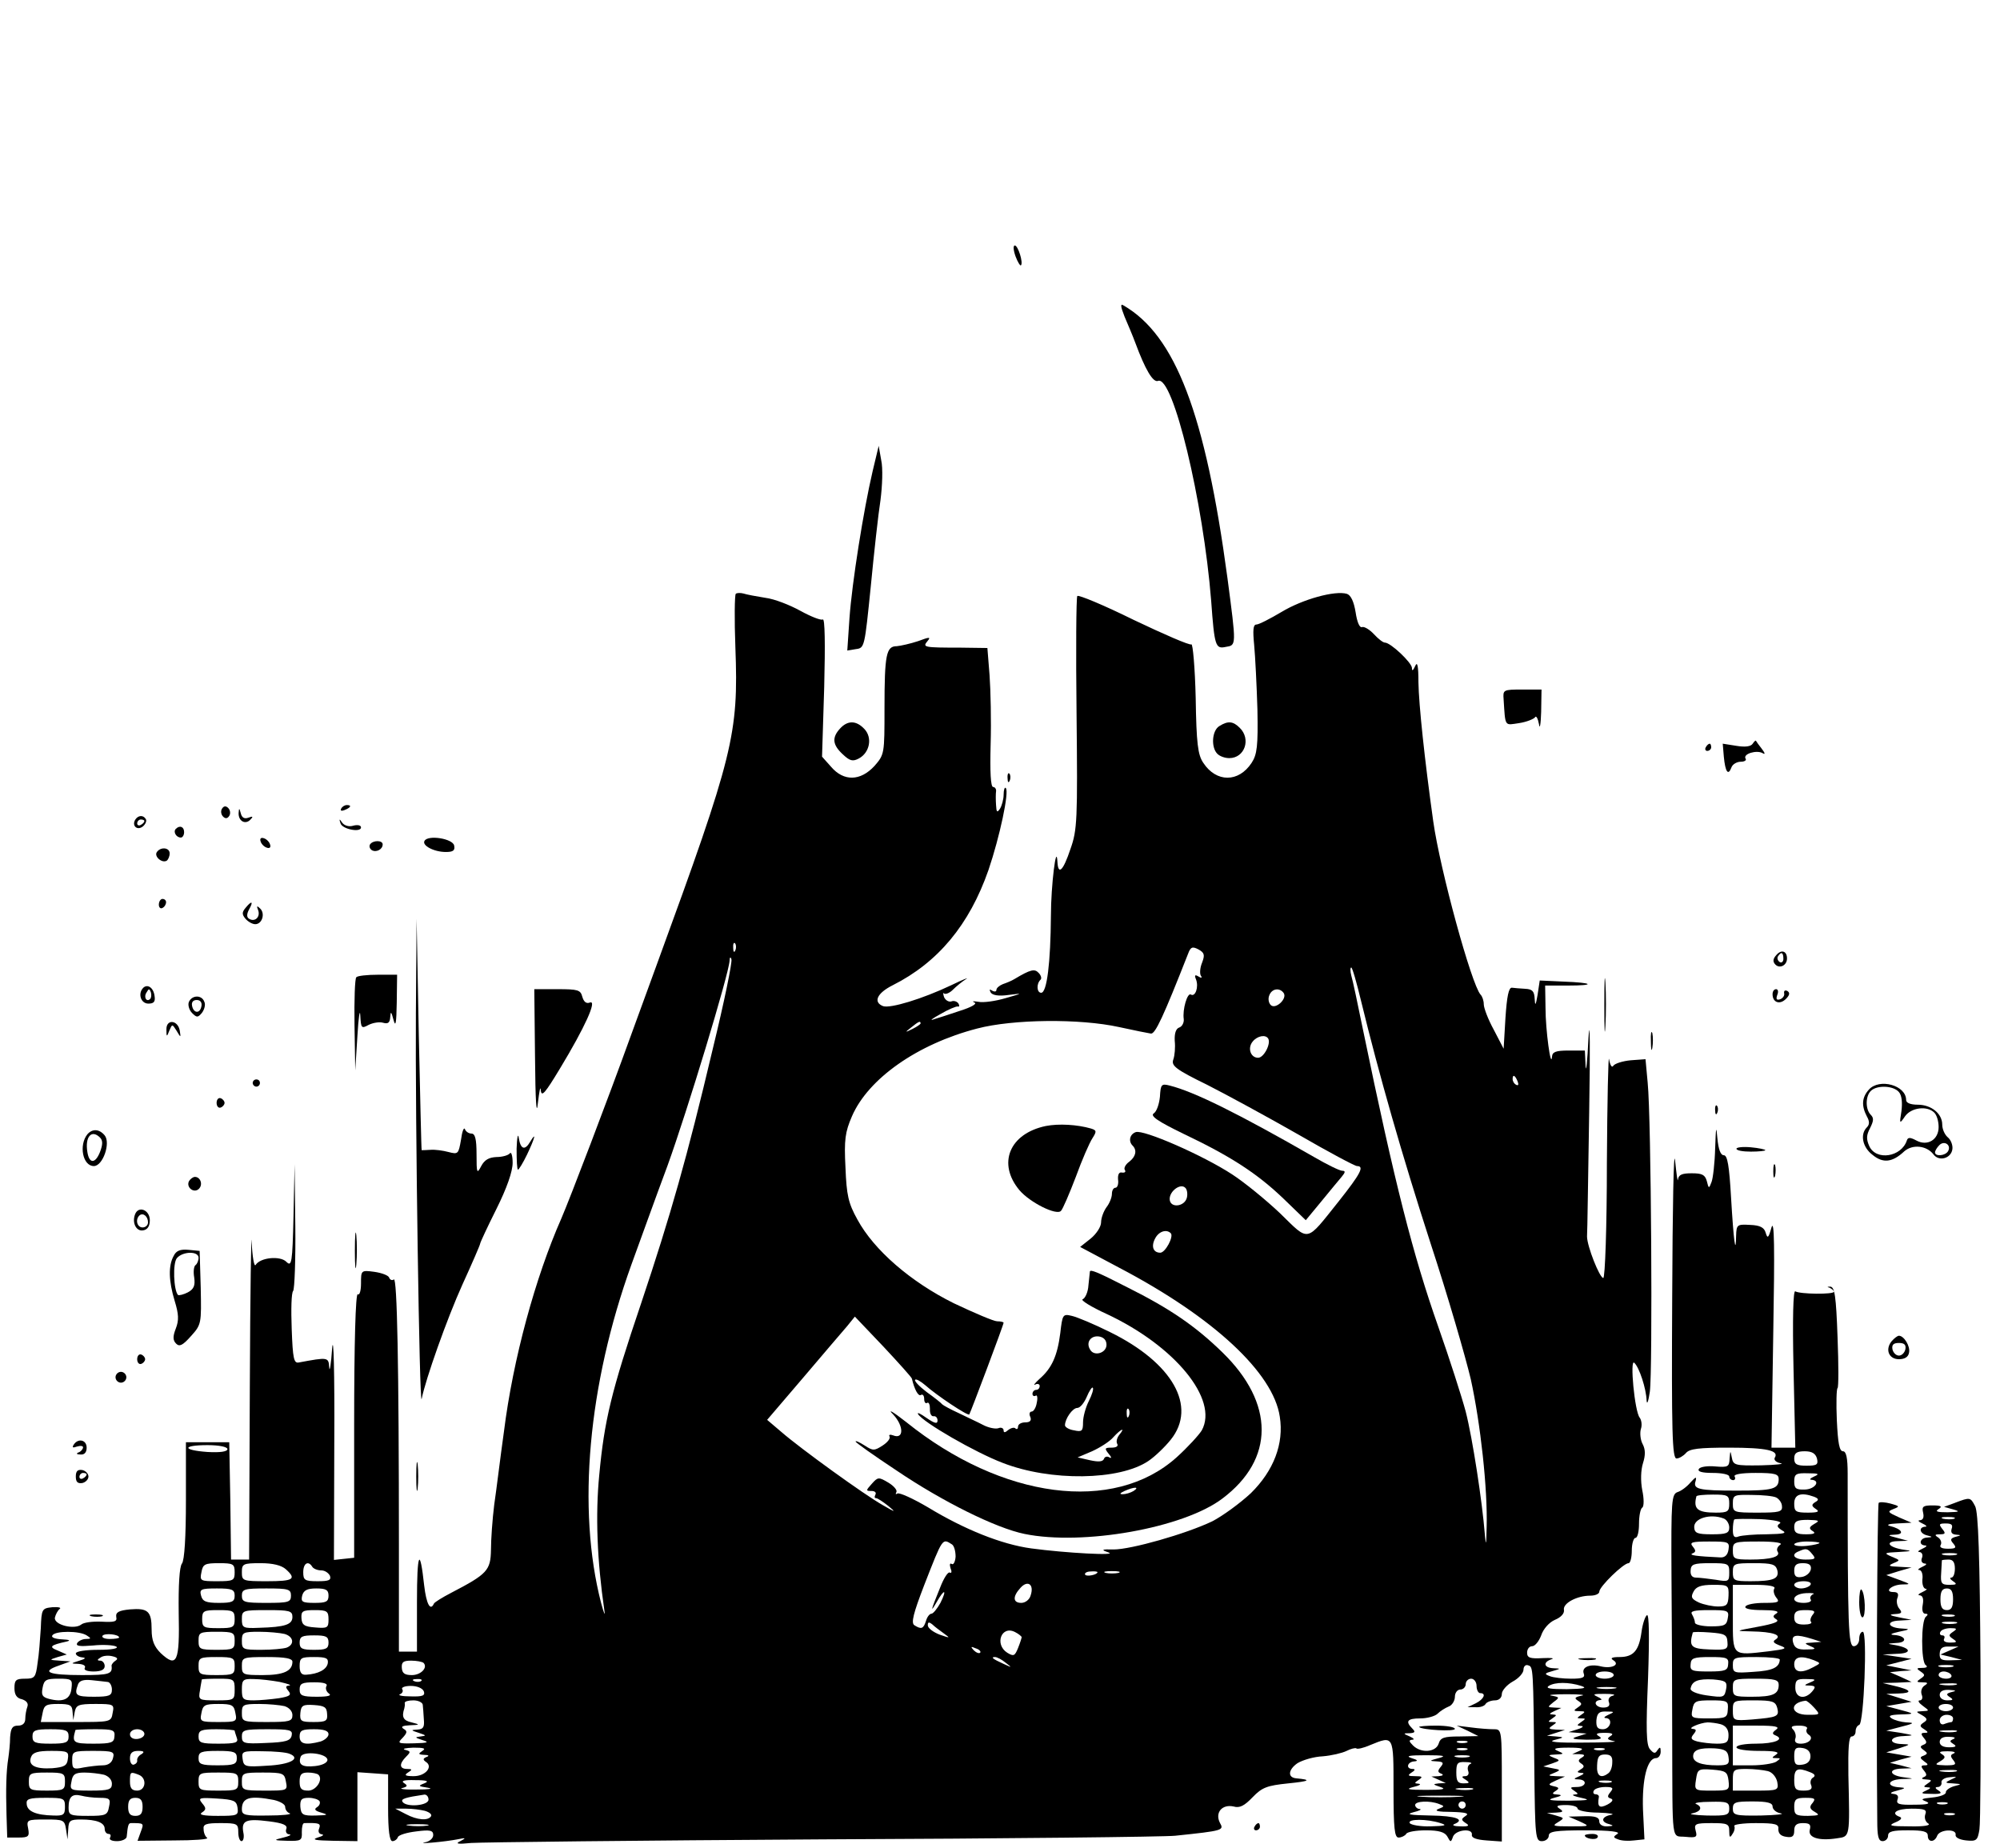 <?xml version="1.0" standalone="no"?>
<!DOCTYPE svg PUBLIC "-//W3C//DTD SVG 20010904//EN"
 "http://www.w3.org/TR/2001/REC-SVG-20010904/DTD/svg10.dtd">
<svg version="1.0" xmlns="http://www.w3.org/2000/svg"
 width="554pt" height="512pt" viewBox="0 0 554 512"
 preserveAspectRatio="xMidYMid meet">

<g transform="translate(0,512) scale(0.1,-0.1)"
fill="#000000" stroke="none">
<path d="M2813 4410 c6 -16 13 -27 15 -25 7 7 -8 55 -17 55 -5 0 -4 -13 2 -30z"/>
<path d="M3115 4243 c9 -21 23 -54 30 -73 27 -73 49 -111 63 -105 41 15 125
-332 147 -610 9 -125 12 -133 40 -127 30 5 30 1 5 191 -61 454 -144 672 -288
755 -9 6 -8 -3 3 -31z"/>
<path d="M2417 3814 c-25 -107 -57 -308 -64 -407 l-6 -89 24 4 c24 3 24 6 41
173 9 94 21 202 27 240 5 39 7 88 2 110 l-7 40 -17 -71z"/>
<path d="M2038 3475 c-3 -4 -4 -70 -1 -148 9 -242 -5 -297 -217 -877 -15 -41
-48 -131 -73 -200 -62 -172 -169 -452 -192 -505 -72 -163 -134 -390 -159 -590
-10 -71 -21 -163 -27 -203 -5 -40 -9 -96 -9 -125 -1 -57 -10 -67 -110 -119
-25 -13 -46 -26 -48 -30 -10 -22 -21 -1 -27 50 -12 110 -20 92 -20 -45 l0
-138 -25 0 -25 0 0 290 c0 508 -5 746 -14 741 -5 -4 -11 -1 -13 5 -2 6 -20 13
-41 16 -37 5 -37 4 -37 -32 0 -20 -4 -34 -9 -30 -6 3 -10 -134 -10 -362 l0
-368 -28 -3 -28 -3 1 333 c1 183 -2 297 -6 253 -3 -44 -7 -68 -8 -53 -2 29 -3
29 -84 14 -14 -3 -17 10 -20 93 -2 53 -1 100 4 105 4 6 7 87 6 180 l-2 171 -3
-143 c-3 -131 -5 -142 -20 -127 -17 17 -72 12 -85 -9 -4 -6 -9 23 -11 64 -1
41 -4 -140 -5 -402 l-2 -478 -25 0 -25 0 -2 162 -3 163 -60 0 -60 0 0 -161 c0
-101 -4 -166 -11 -175 -7 -9 -10 -60 -9 -137 3 -137 -5 -153 -50 -111 -18 18
-25 35 -25 65 0 51 -10 60 -60 56 -31 -3 -40 -8 -38 -21 3 -13 -5 -15 -41 -13
-24 1 -49 -2 -56 -8 -19 -15 -76 -1 -73 19 2 9 8 20 13 24 6 4 -3 6 -20 5 -29
-3 -30 -5 -32 -58 -2 -30 -5 -74 -9 -97 -5 -40 -8 -43 -35 -43 -25 0 -29 -4
-29 -26 0 -18 6 -28 21 -31 12 -4 18 -11 15 -20 -3 -8 -6 -23 -6 -34 0 -12 -7
-19 -20 -19 -16 0 -20 -7 -22 -32 0 -18 -3 -44 -5 -58 -6 -37 -7 -87 -5 -157
l2 -63 31 0 c28 0 31 3 27 25 -5 24 -3 25 48 25 50 0 53 -1 57 -28 l4 -27 2
28 c1 24 5 27 35 27 44 0 66 -9 66 -26 0 -8 5 -14 11 -14 5 0 7 -4 4 -10 -4
-6 5 -10 19 -10 14 0 27 6 27 13 3 32 5 37 12 37 36 0 36 0 27 -24 l-9 -25
101 1 c55 0 96 3 92 7 -5 3 -10 14 -10 24 -2 14 7 17 47 17 46 0 49 -2 49 -25
0 -14 4 -25 9 -25 5 0 8 11 5 24 -6 33 7 39 70 31 41 -5 53 -11 49 -21 -3 -8
1 -15 8 -15 8 -1 1 -5 -16 -9 -29 -7 -28 -8 11 -9 38 -1 41 1 40 24 0 14 2 25
7 25 42 1 46 -1 41 -15 -4 -9 0 -15 7 -16 8 -1 3 -5 -11 -9 -18 -6 -7 -8 43
-9 l67 -1 0 96 0 95 43 -3 42 -3 0 -93 c0 -63 4 -92 12 -92 6 0 13 5 15 11 2
6 25 13 51 16 38 5 47 3 47 -10 0 -9 -10 -18 -22 -20 -13 -3 -4 -3 19 -1 24 2
55 6 70 9 24 5 25 4 8 -5 -15 -7 -8 -9 30 -5 28 2 466 7 975 10 509 2 948 7
975 10 134 14 136 15 124 36 -14 28 6 52 38 45 17 -5 30 2 53 26 26 27 40 32
98 38 60 6 66 10 23 14 -25 2 -23 24 3 42 15 9 46 18 70 19 24 2 54 9 66 15
12 6 24 9 27 7 2 -3 20 1 38 9 66 27 65 28 65 -121 0 -111 3 -135 14 -135 8 0
18 5 21 10 3 6 28 10 55 10 36 0 52 -5 59 -17 9 -17 10 -17 16 0 8 19 56 24
52 4 -1 -8 13 -13 41 -15 l42 -3 0 155 c0 155 0 156 -22 156 -13 0 -41 2 -63
5 l-40 5 30 -14 30 -15 -52 -1 c-43 0 -53 -3 -58 -20 -8 -24 -49 -27 -71 -5
-12 12 -12 15 -2 16 7 0 4 4 -7 9 -19 8 -19 9 0 9 15 1 16 4 7 13 -20 20 -14
28 22 28 19 0 41 6 48 13 7 7 21 16 31 20 9 3 17 16 17 27 0 11 7 20 15 20 8
0 15 7 15 15 0 8 7 15 15 15 8 0 15 -9 15 -20 0 -11 5 -20 10 -20 18 0 10 -17
-12 -28 l-23 -11 22 0 c12 -1 25 3 28 9 3 5 15 10 26 10 11 0 19 7 19 18 0 9
14 25 30 34 17 9 30 24 30 33 0 9 6 15 13 12 14 -4 14 -5 17 -284 2 -192 3
-203 21 -203 10 0 19 7 19 15 0 12 18 15 103 15 67 0 97 -4 87 -10 -12 -8 -12
-10 2 -15 9 -4 29 -5 44 -3 l29 3 -4 82 c-3 85 12 143 36 143 7 0 13 8 13 18
0 13 -2 14 -9 4 -6 -10 -10 -10 -21 3 -10 12 -11 54 -5 196 4 114 3 179 -3
175 -5 -3 -12 -24 -15 -46 -7 -52 -22 -70 -61 -70 -21 0 -27 -3 -17 -9 19 -12
-4 -24 -34 -17 -31 8 -55 -2 -48 -20 4 -11 -4 -14 -35 -14 -22 0 -49 3 -59 7
-16 6 -15 8 7 14 24 7 24 7 3 8 -27 1 -30 17 -5 25 9 3 -2 4 -25 3 -35 -2 -43
1 -43 15 0 10 6 18 14 18 8 0 19 14 25 30 6 18 22 36 38 43 17 7 27 18 25 28
-3 18 36 39 73 39 14 0 25 5 25 11 0 14 67 79 81 79 5 0 9 16 9 35 0 19 5 35
10 35 6 0 10 18 10 39 0 22 4 42 9 45 5 3 5 25 0 48 -5 26 -4 56 2 75 7 22 7
38 -1 53 -6 11 -8 30 -5 41 4 11 2 25 -3 32 -14 16 -28 165 -15 152 14 -13 33
-72 34 -104 1 -14 5 -3 9 24 8 58 4 757 -6 856 l-6 65 -41 -3 c-22 -2 -44 -9
-48 -15 -4 -7 -9 1 -12 18 -2 16 -5 -114 -6 -288 0 -175 -5 -318 -10 -318 -10
0 -45 88 -45 115 1 11 3 166 6 345 3 179 2 271 -2 205 -3 -66 -7 -101 -8 -77
l-2 42 -45 0 c-36 0 -45 -4 -46 -17 -3 -36 -18 74 -18 135 l-1 62 62 0 c80 0
72 8 -12 11 l-65 3 -6 -40 c-5 -29 -7 -32 -8 -11 -1 21 -6 27 -26 28 -14 1
-31 2 -37 3 -9 1 -14 -24 -18 -84 l-5 -85 -27 52 c-16 29 -28 61 -28 71 0 10
-4 22 -9 27 -25 28 -112 345 -131 480 -24 172 -40 323 -41 385 0 46 -3 59 -9
45 -6 -13 -9 -15 -9 -5 -1 15 -59 70 -75 70 -5 0 -18 10 -30 23 -12 13 -27 22
-33 20 -7 -3 -14 14 -18 41 -5 30 -13 47 -24 51 -33 10 -123 -15 -181 -50 -32
-19 -63 -35 -70 -35 -9 0 -10 -16 -6 -57 3 -32 7 -112 9 -178 2 -102 -1 -125
-16 -148 -36 -55 -98 -55 -134 0 -15 22 -19 53 -21 180 -2 84 -8 151 -12 148
-5 -3 -76 28 -160 68 -83 41 -153 70 -156 66 -3 -5 -4 -152 -2 -326 3 -294 2
-322 -17 -375 -20 -60 -34 -74 -36 -35 -3 55 -18 -67 -18 -149 -1 -131 -11
-214 -27 -214 -12 0 -14 24 -2 36 4 3 2 12 -5 19 -11 12 -22 10 -67 -17 -8 -5
-23 -11 -32 -14 -10 -4 -18 -11 -18 -16 0 -5 -5 -6 -12 -2 -7 5 -8 3 -4 -5 5
-8 22 -11 50 -7 40 5 40 5 -9 -9 -27 -8 -61 -13 -75 -10 -14 2 -19 2 -11 -2 9
-3 -8 -13 -40 -23 -30 -10 -63 -21 -74 -24 -11 -4 -2 3 20 15 22 13 44 22 48
21 5 -1 5 2 2 8 -4 6 -13 9 -20 6 -7 -2 -16 3 -20 12 -3 9 -3 14 0 10 4 -3 15
1 24 10 10 10 26 23 37 30 10 6 -8 -1 -41 -17 -80 -38 -169 -65 -189 -58 -28
11 -17 36 27 58 125 63 212 167 265 319 31 91 58 217 48 227 -3 4 -6 -5 -6
-18 0 -13 -5 -31 -10 -39 -8 -12 -10 -10 -11 10 -1 14 -1 31 0 38 1 6 -3 12
-8 12 -7 0 -9 42 -7 118 2 64 0 151 -3 192 l-6 75 -75 1 c-102 0 -105 1 -91
18 10 12 6 12 -26 0 -21 -7 -48 -13 -59 -14 -29 0 -34 -22 -34 -172 0 -126 0
-128 -28 -160 -39 -42 -85 -43 -120 -2 l-25 28 6 193 c3 120 2 191 -4 187 -5
-3 -33 8 -62 24 -29 16 -72 33 -97 36 -25 4 -52 9 -61 12 -8 2 -18 2 -21 -1z
m-1 -987 c-3 -8 -6 -5 -6 6 -1 11 2 17 5 13 3 -3 4 -12 1 -19z m1293 -34 c-6
-14 -7 -30 -4 -36 5 -7 2 -8 -6 -3 -10 6 -12 4 -7 -8 8 -21 -2 -49 -14 -42
-10 7 -24 -42 -20 -68 1 -9 -4 -20 -12 -23 -10 -3 -14 -17 -13 -37 2 -18 0
-41 -4 -52 -6 -17 6 -27 94 -70 55 -28 169 -90 253 -138 83 -48 156 -87 162
-87 21 0 10 -21 -51 -98 -92 -115 -80 -113 -162 -33 -39 37 -99 86 -133 108
-81 53 -246 125 -267 117 -17 -6 -21 -26 -8 -38 12 -13 8 -30 -10 -44 -10 -7
-16 -18 -12 -23 3 -5 0 -8 -8 -7 -8 2 -12 -5 -11 -19 2 -13 -2 -23 -7 -23 -6
0 -10 -8 -10 -17 0 -10 -7 -27 -15 -37 -8 -11 -15 -30 -15 -42 0 -12 -13 -32
-29 -45 l-29 -23 109 -58 c261 -137 426 -291 444 -412 12 -75 -17 -150 -80
-212 -30 -28 -78 -63 -107 -78 -73 -35 -225 -78 -273 -78 -34 1 -36 -1 -15 -8
31 -10 -118 -2 -214 11 -81 11 -184 52 -286 114 -41 24 -78 41 -84 38 -5 -3
-6 -2 -3 4 3 5 -7 17 -22 26 -27 16 -29 16 -46 -3 -17 -19 -17 -20 -1 -20 9 0
14 -4 11 -10 -3 -6 -3 -10 2 -10 4 0 19 -10 33 -21 23 -19 21 -19 -15 2 -50
28 -227 156 -280 202 l-40 34 100 117 c55 65 110 129 122 143 l21 26 79 -83
c43 -46 79 -86 79 -89 7 -30 18 -50 25 -45 5 3 9 -2 9 -11 0 -9 4 -14 8 -11 5
3 8 -5 8 -17 -1 -12 4 -21 10 -20 6 1 11 -4 11 -12 0 -10 -8 -8 -30 7 -17 12
-27 17 -24 11 14 -23 158 -106 234 -135 133 -52 324 -49 404 5 18 12 46 39 62
59 74 92 5 213 -168 298 -44 22 -92 42 -106 45 -25 6 -26 4 -32 -48 -8 -62
-23 -97 -58 -127 -13 -12 -18 -19 -11 -15 6 3 12 1 12 -4 0 -6 -4 -11 -10 -11
-5 0 -10 -5 -10 -11 0 -5 4 -8 9 -5 4 3 6 -6 3 -19 -2 -14 -9 -25 -14 -25 -6
0 -8 -7 -4 -15 4 -10 -1 -15 -14 -15 -11 0 -20 -5 -20 -12 0 -6 -3 -8 -7 -5
-3 4 -12 2 -20 -4 -9 -8 -13 -8 -13 -1 0 6 -7 9 -14 6 -8 -3 -28 1 -43 9 -15
8 -46 22 -68 33 -22 10 -42 21 -45 24 -3 4 -22 19 -43 34 -21 16 -35 31 -32
34 3 3 15 -4 28 -15 30 -27 118 -86 122 -81 3 4 95 248 95 254 0 2 -8 4 -18 4
-9 0 -63 23 -120 50 -119 59 -221 147 -267 232 -25 45 -30 67 -33 144 -4 77
-1 98 18 142 45 104 181 200 347 243 99 26 284 28 393 4 41 -9 81 -17 88 -18
12 -2 35 48 103 221 7 19 12 21 29 12 16 -9 18 -15 10 -36z m-1356 -241 c-71
-300 -116 -458 -198 -703 -83 -245 -102 -325 -116 -475 -11 -112 -6 -238 14
-375 3 -19 -1 -10 -9 20 -67 260 -36 604 84 937 22 60 66 183 100 274 55 152
170 531 172 568 0 10 3 11 5 4 3 -7 -20 -119 -52 -250z m1796 135 c50 -205
113 -426 193 -673 47 -143 96 -312 111 -375 27 -123 47 -304 44 -410 -1 -50
-2 -55 -5 -20 -7 89 -34 266 -53 340 -11 41 -45 147 -76 235 -70 199 -120 394
-209 825 -14 69 -28 135 -32 148 -3 12 -3 22 0 22 3 0 15 -42 27 -92z m-214
21 c10 -16 -23 -46 -36 -33 -6 6 -8 18 -4 27 7 19 29 22 40 6z m-1006 -84 c0
-2 -10 -9 -22 -15 -22 -11 -22 -10 -4 4 21 17 26 19 26 11z m963 -42 c8 -14
-12 -53 -28 -53 -21 0 -30 27 -15 45 13 16 36 20 43 8z m691 -119 c3 -8 2 -12
-4 -9 -6 3 -10 10 -10 16 0 14 7 11 14 -7z m-916 -320 c-5 -27 -48 -32 -48 -5
0 22 30 44 43 31 5 -4 7 -16 5 -26z m-45 -100 c9 -9 -15 -54 -29 -54 -20 0
-26 18 -14 40 10 19 31 26 43 14z m-178 -309 c0 -23 -34 -33 -45 -14 -13 20 1
40 24 37 13 -2 21 -10 21 -23z m-49 -156 c-9 -18 -16 -44 -16 -59 0 -24 -3
-27 -25 -22 -14 2 -25 9 -25 14 0 18 21 48 34 48 8 0 19 14 26 30 7 17 15 29
17 26 3 -3 -2 -19 -11 -37z m111 -41 c-3 -8 -6 -5 -6 6 -1 11 2 17 5 13 3 -3
4 -12 1 -19z m-27 -53 c-6 -8 -9 -19 -5 -25 3 -6 -3 -10 -16 -10 -19 0 -20 -2
-8 -17 8 -9 9 -14 2 -10 -6 4 -13 2 -15 -4 -3 -8 -15 -9 -38 -4 l-35 8 40 17
c22 10 49 27 59 39 21 23 35 29 16 6z m-2470 -39 c0 -7 -20 -10 -55 -8 -71 5
-71 19 0 19 33 0 55 -5 55 -11z m2007 -264 c6 -4 10 -19 10 -34 -1 -14 -6 -24
-11 -20 -5 3 -6 -2 -3 -12 4 -9 3 -15 -2 -12 -5 3 -17 -16 -27 -42 -26 -64
-28 -72 -9 -39 21 37 29 35 10 -3 -9 -16 -20 -30 -25 -30 -5 0 -12 -9 -15 -20
-7 -22 -13 -24 -32 -12 -10 6 -3 33 27 111 52 133 50 130 77 113z m-1987 -77
c0 -23 -3 -25 -49 -25 -46 0 -48 1 -43 25 4 22 9 25 48 25 40 0 44 -2 44 -25z
m142 8 c30 -27 21 -33 -52 -33 -68 0 -70 1 -70 25 0 23 3 25 52 25 34 0 58 -6
70 -17z m73 7 c3 -5 14 -10 25 -10 10 0 20 -7 24 -15 4 -12 -3 -15 -34 -15
-36 0 -40 3 -40 25 0 25 14 33 25 15z m2175 -15 c0 -7 -30 -13 -34 -7 -3 4 4
9 15 9 10 1 19 0 19 -2z m58 -2 c-10 -2 -26 -2 -35 0 -10 3 -2 5 17 5 19 0 27
-2 18 -5z m-243 -62 c-3 -12 -15 -21 -26 -21 -23 0 -25 17 -2 42 20 22 38 9
28 -21z m-2205 -1 c0 -17 -7 -20 -44 -20 -35 0 -45 4 -49 20 -5 18 0 20 44 20
42 0 49 -3 49 -20z m156 0 c0 -18 -7 -20 -68 -20 -61 0 -68 2 -68 20 0 18 7
20 68 20 61 0 68 -2 68 -20z m104 0 c0 -17 -7 -20 -39 -20 -34 0 -38 3 -34 20
4 15 14 20 39 20 27 0 34 -4 34 -20z m-260 -65 c0 -23 -4 -25 -45 -25 -41 0
-45 2 -45 25 0 23 4 25 45 25 41 0 45 -2 45 -25z m160 6 c0 -21 -20 -28 -92
-30 -45 -2 -48 0 -48 24 0 24 2 25 70 25 62 0 70 -2 70 -19z m100 -7 c0 -23
-3 -25 -37 -22 -30 2 -37 7 -38 26 -1 19 3 22 37 22 34 0 38 -3 38 -26z m1705
-39 c18 -13 17 -13 -12 -3 -18 7 -33 18 -33 26 0 9 3 10 13 2 6 -6 21 -17 32
-25z m215 -10 c0 -2 -4 -15 -10 -30 -9 -22 -12 -24 -30 -13 -36 23 -16 77 22
57 10 -5 18 -12 18 -14z m-2590 5 c13 -8 13 -10 -2 -10 -9 0 -20 -5 -24 -11
-5 -9 7 -10 44 -7 28 3 57 1 64 -3 8 -5 -12 -9 -49 -9 -35 0 -63 -4 -63 -10 0
-5 8 -10 18 -11 11 -1 9 -4 -8 -9 -25 -8 -25 -8 -2 -9 13 -1 20 -5 17 -11 -4
-6 7 -10 24 -10 21 0 31 5 31 15 0 8 -6 15 -12 15 -10 0 -9 3 1 9 7 5 22 6 33
3 13 -3 16 -7 8 -12 -6 -4 -11 -10 -11 -14 3 -23 -6 -26 -82 -26 -93 0 -114 9
-65 26 l33 12 -30 2 c-29 2 -30 2 -5 10 l25 7 -25 11 c-26 10 -21 15 25 25 12
3 7 5 -13 6 -19 1 -31 5 -27 11 8 13 75 13 95 0z m90 -6 c0 -2 -12 -4 -26 -4
-14 0 -23 4 -20 9 6 8 46 4 46 -5z m320 -9 c0 -23 -3 -25 -50 -25 -47 0 -50 2
-50 25 0 23 3 25 50 25 47 0 50 -2 50 -25z m138 19 c25 -7 29 -29 6 -38 -9 -3
-40 -6 -70 -6 -51 0 -54 1 -54 25 0 23 3 25 48 25 26 0 57 -3 70 -6z m122 -24
c0 -17 -7 -20 -40 -20 -33 0 -40 3 -40 20 0 17 7 20 40 20 33 0 40 -3 40 -20z
m1805 -28 c-3 -3 -11 0 -18 7 -9 10 -8 11 6 5 10 -3 15 -9 12 -12z m-2065 -37
c0 -23 -3 -25 -50 -25 -47 0 -50 2 -50 25 0 23 3 25 50 25 47 0 50 -2 50 -25z
m160 12 c0 -26 -25 -37 -82 -37 -55 0 -58 1 -58 25 0 24 2 25 70 25 51 0 70
-4 70 -13z m98 -4 c-3 -18 -27 -30 -60 -32 -13 -1 -18 6 -18 24 0 23 4 25 40
25 33 0 40 -3 38 -17z m1878 1 c18 -14 18 -14 -6 -3 -31 14 -36 19 -24 19 6 0
19 -7 30 -16z m-1613 0 c13 -13 -7 -34 -32 -34 -20 0 -27 5 -28 20 -1 16 4 20
26 20 15 0 30 -3 34 -6z m3297 -34 c0 -5 -11 -10 -25 -10 -14 0 -25 5 -25 10
0 6 11 10 25 10 14 0 25 -4 25 -10z m-4272 -37 c-3 -30 -23 -39 -62 -29 -19 5
-22 11 -18 31 4 22 10 25 44 25 37 0 39 -2 36 -27z m100 18 c6 0 12 -10 12
-21 0 -17 -7 -20 -50 -20 -50 0 -55 4 -44 34 4 11 16 14 37 12 18 -2 38 -4 45
-5z m352 -21 c0 -29 -1 -30 -50 -30 -50 0 -51 1 -46 28 2 15 5 28 5 30 1 1 21
2 46 2 43 0 45 -1 45 -30z m125 21 c22 -5 34 -9 26 -10 -10 -1 -11 -4 -2 -15
9 -11 4 -15 -26 -20 -21 -3 -53 -6 -70 -6 -30 0 -33 3 -33 30 0 27 3 30 33 29
17 0 50 -4 72 -8z m392 3 c-3 -3 -12 -4 -19 -1 -8 3 -5 6 6 6 11 1 17 -2 13
-5z m-263 -15 c-3 -6 0 -15 7 -20 9 -6 -3 -9 -33 -9 -41 0 -48 3 -48 20 0 17
7 20 41 20 27 0 38 -4 33 -11z m3476 1 c18 -6 8 -8 -40 -9 -45 0 -60 2 -50 9
18 11 55 11 90 0z m-3206 -15 c4 -12 -3 -15 -37 -14 -23 0 -36 3 -29 6 6 2 10
9 6 14 -3 5 8 9 24 9 17 0 32 -6 36 -15z m3299 8 c-13 -2 -33 -2 -45 0 -13 2
-3 4 22 4 25 0 35 -2 23 -4z m-92 -20 c-19 -4 -21 -7 -10 -14 12 -8 12 -10 -1
-19 -12 -8 -12 -10 5 -10 17 0 17 -2 5 -10 -13 -9 -13 -10 0 -10 13 0 13 -1 0
-10 -13 -9 -13 -10 0 -11 8 0 4 -5 -10 -9 l-25 -8 25 -2 25 -2 -25 -8 c-20 -6
-15 -8 25 -9 36 0 46 2 35 9 -12 7 -8 10 15 10 21 0 26 -3 16 -9 -11 -7 -9
-10 10 -14 13 -2 -25 -4 -86 -4 -70 -1 -99 2 -80 7 28 7 29 8 5 10 l-25 2 25
8 25 8 -25 1 c-20 1 -22 3 -10 11 13 9 13 10 0 10 -13 0 -13 1 0 10 13 9 13
10 0 11 -10 0 -8 3 5 9 l20 9 -20 1 c-19 1 -19 1 -2 15 18 13 17 14 -5 18 -13
2 6 4 42 4 36 0 54 -2 41 -4z m87 0 c-10 -2 -15 -10 -11 -19 3 -9 -2 -14 -16
-14 -22 0 -30 19 -8 21 6 0 3 4 -8 9 -15 7 -11 8 20 8 22 0 32 -2 23 -5z
m-3297 -25 c1 -7 2 -25 3 -40 2 -22 -1 -28 -18 -29 -19 -1 -18 -2 4 -9 21 -7
22 -8 5 -10 -17 -2 -16 -3 5 -10 20 -6 16 -8 -23 -9 -45 -1 -47 0 -32 15 13
14 14 19 3 25 -9 6 -3 9 17 10 29 1 29 2 5 8 -23 5 -28 15 -20 39 1 4 2 10 1
15 0 4 10 7 24 7 14 0 25 -6 26 -12z m-970 -20 l2 -23 4 23 c4 19 10 22 57 22
51 0 53 -1 48 -25 -4 -25 -6 -25 -102 -25 l-97 0 5 25 c4 22 10 25 43 25 33 0
39 -3 40 -22z m451 -3 c5 -24 3 -25 -47 -25 -50 0 -52 1 -47 25 4 22 9 25 47
25 38 0 43 -3 47 -25z m136 19 c13 -4 22 -14 22 -25 0 -17 -8 -19 -70 -19 -68
0 -70 1 -70 25 0 23 3 25 48 25 26 0 57 -3 70 -6z m118 -21 c2 -20 -3 -23 -37
-23 -35 0 -39 2 -37 25 2 21 7 24 38 22 29 -2 35 -6 36 -24z m3549 -3 c-11 -5
-14 -9 -7 -9 21 -1 13 -31 -8 -31 -15 0 -19 6 -18 25 2 20 8 25 28 24 23 0 23
-1 5 -9z m-4265 -60 c0 -17 -7 -20 -50 -20 -43 0 -50 3 -50 20 0 17 7 20 50
20 43 0 50 -3 50 -20z m127 0 c-1 -17 -8 -20 -58 -20 -57 0 -60 3 -50 38 1 1
25 2 55 2 49 0 55 -2 53 -20z m83 7 c0 -7 -9 -13 -20 -14 -11 -1 -20 4 -20 13
0 8 9 14 20 14 11 0 20 -6 20 -13z m250 9 c0 -2 3 -11 6 -20 5 -13 -3 -16 -50
-16 -49 0 -56 2 -56 20 0 17 7 20 50 20 28 0 50 -2 50 -4z m158 -13 c-3 -15
-16 -19 -71 -21 -62 -3 -67 -1 -67 18 0 18 6 20 71 20 62 0 70 -2 67 -17z
m102 3 c0 -7 -10 -16 -22 -20 -42 -11 -58 -7 -58 14 0 17 7 20 40 20 27 0 40
-4 40 -14z m3153 -23 c-7 -2 -19 -2 -25 0 -7 3 -2 5 12 5 14 0 19 -2 13 -5z
m-2893 -23 c-12 -8 -12 -10 5 -11 13 0 15 -3 6 -6 -9 -4 -10 -7 -2 -13 22 -13
0 -40 -33 -40 -24 0 -27 3 -16 10 13 8 12 10 -2 10 -22 0 -23 14 -3 34 13 13
13 15 -3 19 -9 3 1 5 23 6 29 0 36 -2 25 -9z m2893 3 c-7 -2 -19 -2 -25 0 -7
3 -2 5 12 5 14 0 19 -2 13 -5z m312 -3 l-20 -9 20 0 c15 -1 17 -3 6 -10 -10
-6 -10 -10 -1 -16 9 -6 9 -10 -1 -16 -12 -7 -11 -9 1 -10 10 0 8 -3 -5 -9 -17
-7 -17 -9 -2 -9 25 -1 21 -21 -5 -21 -19 0 -20 -2 -8 -10 13 -9 13 -10 0 -11
-8 -1 1 -5 20 -9 28 -6 20 -7 -35 -8 -52 0 -62 2 -40 8 20 5 24 8 10 9 -16 1
-17 3 -6 10 11 7 10 10 -5 13 -17 4 -16 6 6 16 l25 11 -25 1 c-23 1 -23 2 -5
9 19 8 18 9 -5 13 l-25 5 24 8 c23 8 24 9 5 16 -17 7 -16 8 6 9 23 1 23 2 5
10 -15 6 -7 9 30 9 37 0 45 -3 30 -9z m68 3 c-7 -2 -19 -2 -25 0 -7 3 -2 5 12
5 14 0 19 -2 13 -5z m-4255 -25 c-2 -19 -10 -23 -43 -26 -47 -3 -68 8 -59 31
5 13 19 17 56 17 46 0 49 -2 46 -22z m125 2 c-3 -13 -14 -20 -28 -20 -12 0
-37 -3 -54 -6 -28 -6 -31 -4 -31 20 0 25 2 26 59 26 54 0 59 -2 54 -20z m79
11 c-8 -4 -13 -12 -12 -17 1 -5 -3 -10 -9 -12 -6 -2 -11 6 -11 17 0 15 6 21
23 21 16 0 18 -3 9 -9z m264 -11 c0 -17 -7 -20 -53 -20 -46 0 -53 3 -53 20 0
17 7 20 53 20 46 0 53 -3 53 -20z m146 12 c33 -13 2 -30 -62 -33 -61 -4 -65
-3 -68 19 -3 21 0 22 55 21 32 0 66 -3 75 -7z m105 -17 c0 -8 -15 -15 -34 -17
-36 -4 -48 4 -40 26 7 17 74 9 74 -9z m3078 5 c-26 -7 -27 -8 -6 -9 19 -1 21
-4 12 -15 -9 -11 -9 -15 1 -19 8 -3 5 -6 -7 -7 l-20 -1 20 -9 20 -9 -20 -1
c-17 -2 -16 -3 5 -10 18 -6 6 -8 -40 -8 -50 0 -58 2 -35 8 17 4 23 8 15 9 -13
1 -13 2 0 11 12 8 10 10 -10 10 -20 0 -22 2 -10 10 10 6 11 10 3 10 -20 0 -15
20 5 21 11 1 9 4 -8 9 -18 6 -6 8 40 8 50 0 58 -2 35 -8z m83 3 c-10 -2 -26
-2 -35 0 -10 3 -2 5 17 5 19 0 27 -2 18 -5z m398 -15 c0 -13 -5 -26 -11 -30
-21 -16 -33 -7 -31 22 1 24 5 30 22 30 16 0 21 -6 20 -22z m-393 -4 c-7 -3 -9
-12 -6 -20 3 -8 -1 -14 -8 -14 -11 0 -11 -3 1 -10 12 -8 11 -10 -6 -10 -16 0
-20 6 -20 30 0 26 3 30 25 29 14 0 21 -3 14 -5z m-3893 -49 c0 -23 -3 -25 -50
-25 -47 0 -50 2 -50 25 0 23 3 25 50 25 47 0 50 -2 50 -25z m108 19 c13 -4 22
-14 22 -25 0 -16 -8 -19 -59 -19 -57 0 -58 1 -53 25 3 20 10 25 36 25 17 0 41
-3 54 -6z m96 0 c24 -9 20 -44 -4 -44 -15 0 -20 7 -20 25 0 27 1 28 24 19z
m276 -19 c0 -24 -3 -25 -55 -25 -52 0 -55 1 -55 25 0 24 3 25 55 25 52 0 55
-1 55 -25z m132 0 c5 -25 4 -25 -58 -25 -62 0 -64 1 -64 25 0 24 3 25 59 25
55 0 59 -2 63 -25z m90 19 c14 -13 -6 -44 -28 -44 -19 0 -24 5 -24 25 0 20 5
25 23 25 13 0 26 -3 29 -6z m293 -24 c-18 -7 -16 -8 10 -12 17 -3 3 -5 -30 -5
-33 -1 -51 2 -41 4 15 4 16 7 5 14 -9 6 1 9 31 8 33 0 40 -3 25 -9z m3288 3
c-7 -2 -21 -2 -30 0 -10 3 -4 5 12 5 17 0 24 -2 18 -5z m-385 -20 c-10 -2 -28
-2 -40 0 -13 2 -5 4 17 4 22 1 32 -1 23 -4z m383 -7 c-9 -11 -9 -15 1 -18 8
-3 5 -9 -10 -17 -22 -11 -28 -6 -23 22 0 4 -4 7 -10 7 -5 0 -7 5 -4 10 3 6 18
10 32 10 21 0 23 -3 14 -14z m-4185 -16 c28 0 31 -3 26 -25 -4 -23 -9 -25 -58
-25 -50 0 -54 2 -54 23 0 30 10 39 35 33 11 -3 34 -6 51 -6z m911 -5 c0 -17
-62 -22 -72 -6 -5 8 7 12 61 20 6 0 11 -6 11 -14z m2856 8 c-29 -2 -77 -2
-105 0 -29 2 -6 3 52 3 58 0 81 -1 53 -3z m-3863 -28 c0 -22 -4 -25 -32 -24
-49 1 -73 12 -74 32 -2 14 7 17 52 17 51 0 54 -1 54 -25z m215 0 c0 -18 -5
-25 -20 -25 -15 0 -20 7 -20 25 0 18 5 25 20 25 15 0 20 -7 20 -25z m263 -2
c3 -22 0 -23 -55 -23 -39 0 -53 3 -44 9 12 8 13 12 1 26 -12 15 -8 16 41 13
47 -3 54 -6 57 -25z m101 21 c17 -4 31 -12 31 -19 0 -8 6 -16 13 -18 6 -3 -21
-6 -60 -6 -64 -1 -73 1 -73 17 0 33 22 39 89 26z m126 -3 c3 -5 0 -13 -7 -17
-9 -6 -5 -10 12 -15 21 -6 18 -7 -15 -8 -36 -1 -41 2 -43 24 -1 20 3 25 23 25
13 0 26 -4 30 -9z m3101 -8 c16 -6 16 -7 -2 -14 -12 -5 0 -8 36 -8 40 -1 51
-4 40 -11 -13 -9 -13 -11 0 -20 12 -7 8 -10 -15 -9 -16 0 -24 3 -17 6 32 13 5
23 -65 24 -57 1 -70 3 -48 9 17 4 24 8 18 9 -7 0 -13 6 -13 11 0 11 40 13 66
3z m74 -3 c0 -5 -4 -10 -10 -10 -5 0 -10 5 -10 10 0 6 5 10 10 10 6 0 10 -4
10 -10z m310 -10 c0 -5 26 -11 58 -11 31 -1 47 -4 35 -6 -27 -5 -30 -20 -5
-26 13 -4 11 -5 -5 -6 -14 -1 -23 5 -23 14 0 11 -11 15 -42 14 l-43 -1 30 -13
c30 -14 30 -14 -25 -14 -47 0 -52 1 -35 11 19 12 19 12 -5 19 l-25 7 25 1 c20
1 22 3 10 11 -11 7 -7 10 18 10 17 0 32 -4 32 -10z m-3193 -6 c13 -4 20 -10
17 -15 -8 -13 -38 -11 -70 6 l-29 15 30 0 c17 0 40 -3 52 -6z m2813 -34 c20
-6 14 -8 -27 -9 -28 -1 -55 4 -58 9 -7 12 48 12 85 0z m-2807 -7 c-13 -2 -35
-2 -50 0 -16 2 -5 4 22 4 28 0 40 -2 28 -4z"/>
<path d="M3213 2082 c-2 -20 -9 -41 -17 -46 -11 -7 11 -22 83 -57 130 -62 203
-109 277 -180 l61 -59 43 52 c24 29 49 60 57 69 10 12 10 16 1 16 -7 0 -42 17
-78 38 -209 120 -332 181 -400 198 -23 6 -25 3 -27 -31z"/>
<path d="M2897 2001 c-101 -21 -135 -104 -73 -178 29 -34 103 -71 115 -57 5 5
23 47 41 94 17 47 38 95 46 107 12 19 12 22 -4 27 -38 11 -89 14 -125 7z"/>
<path d="M3019 1598 c0 -2 -2 -19 -4 -38 -1 -19 -9 -36 -16 -39 -7 -2 23 -21
67 -41 188 -88 310 -236 263 -322 -8 -13 -39 -47 -70 -75 -174 -156 -483 -116
-749 98 -37 29 -53 38 -36 21 30 -32 30 -70 0 -58 -8 3 -13 2 -10 -3 3 -5 -5
-16 -19 -25 -23 -15 -27 -15 -50 0 -14 9 -25 14 -25 11 0 -3 51 -39 113 -80
127 -86 276 -160 355 -176 161 -33 440 16 548 98 145 109 145 264 0 405 -75
73 -145 121 -263 180 -84 43 -102 50 -104 44z m121 -608 c-8 -5 -22 -9 -30 -9
-10 0 -8 3 5 9 27 12 43 12 25 0z"/>
<path d="M4165 3183 c5 -78 2 -72 43 -66 20 3 40 11 44 16 3 6 8 -3 11 -19 2
-16 5 -1 6 34 l1 62 -54 0 c-52 0 -53 -1 -51 -27z"/>
<path d="M2327 3102 c-23 -25 -21 -45 7 -71 20 -19 28 -21 45 -12 30 16 38 57
16 81 -23 25 -47 25 -68 2z"/>
<path d="M3378 3109 c-21 -12 -24 -59 -6 -77 7 -7 21 -12 33 -12 43 0 61 53
29 84 -18 18 -32 20 -56 5z"/>
<path d="M4855 3060 c-5 -8 -21 -10 -45 -6 l-38 6 3 -36 c4 -42 12 -54 21 -30
3 9 15 16 26 16 10 0 17 4 13 9 -7 13 31 24 47 15 8 -5 8 -1 -2 12 -8 10 -15
20 -16 22 -1 2 -5 -2 -9 -8z"/>
<path d="M4725 3050 c-3 -5 -1 -10 4 -10 6 0 11 5 11 10 0 6 -2 10 -4 10 -3 0
-8 -4 -11 -10z"/>
<path d="M2791 2964 c0 -11 3 -14 6 -6 3 7 2 16 -1 19 -3 4 -6 -2 -5 -13z"/>
<path d="M615 2880 c-4 -6 -3 -16 3 -22 6 -6 12 -6 17 2 4 6 3 16 -3 22 -6 6
-12 6 -17 -2z"/>
<path d="M945 2880 c-3 -6 1 -7 9 -4 18 7 21 14 7 14 -6 0 -13 -4 -16 -10z"/>
<path d="M661 2868 c-1 -22 18 -33 32 -19 9 9 8 11 -5 6 -11 -4 -18 0 -21 12
-4 15 -5 16 -6 1z"/>
<path d="M375 2850 c-11 -17 5 -32 21 -19 7 6 11 15 8 20 -7 12 -21 11 -29 -1z
m25 -4 c0 -3 -4 -8 -10 -11 -5 -3 -10 -1 -10 4 0 6 5 11 10 11 6 0 10 -2 10
-4z"/>
<path d="M943 2840 c4 -17 57 -27 57 -12 0 6 -9 8 -21 5 -12 -4 -25 0 -31 8
-8 12 -9 11 -5 -1z"/>
<path d="M487 2824 c-8 -8 1 -24 14 -24 5 0 9 7 9 15 0 15 -12 20 -23 9z"/>
<path d="M722 2789 c2 -7 10 -15 17 -17 8 -3 12 1 9 9 -2 7 -10 15 -17 17 -8
3 -12 -1 -9 -9z"/>
<path d="M1176 2791 c-8 -13 26 -31 59 -31 20 0 26 4 23 18 -4 19 -72 30 -82
13z"/>
<path d="M1025 2781 c-3 -5 -1 -12 5 -16 12 -7 30 2 30 16 0 12 -27 12 -35 0z"/>
<path d="M434 2759 c-7 -12 15 -31 28 -23 4 3 8 12 8 20 0 17 -26 19 -36 3z"/>
<path d="M440 2614 c0 -8 5 -12 10 -9 6 3 10 10 10 16 0 5 -4 9 -10 9 -5 0
-10 -7 -10 -16z"/>
<path d="M680 2605 c-10 -12 -10 -18 0 -30 7 -8 19 -15 27 -15 19 0 28 29 14
43 -9 9 -11 8 -6 -4 7 -19 -9 -34 -25 -24 -7 4 -7 13 0 26 13 23 7 25 -10 4z"/>
<path d="M1152 2315 c-2 -290 10 -1101 16 -1070 11 55 70 222 113 317 27 59
49 110 49 113 0 3 20 46 45 96 29 58 45 104 45 128 0 20 -4 32 -8 26 -4 -5
-20 -10 -37 -10 -21 -1 -33 -8 -42 -25 -12 -23 -13 -20 -13 33 0 42 -4 57 -14
57 -8 0 -16 6 -18 12 -3 7 -8 -6 -11 -29 -7 -40 -8 -41 -35 -34 -15 4 -37 7
-49 6 -13 -1 -24 -1 -25 -1 -1 1 -4 145 -8 321 l-6 320 -2 -260z"/>
<path d="M4920 2474 c-9 -10 -10 -18 -2 -26 12 -12 32 -2 32 17 0 21 -16 26
-30 9z m20 -10 c0 -8 -5 -12 -10 -9 -6 4 -8 11 -5 16 9 14 15 11 15 -7z"/>
<path d="M4444 2335 c0 -66 1 -92 3 -57 2 34 2 88 0 120 -2 31 -3 3 -3 -63z"/>
<path d="M987 2413 c-4 -3 -6 -63 -5 -132 l2 -126 6 95 c3 52 7 78 8 57 2 -35
3 -37 23 -26 12 6 30 9 40 6 14 -4 19 0 20 16 1 17 3 15 9 -8 6 -22 8 -9 9 48
l1 77 -53 0 c-30 0 -57 -3 -60 -7z"/>
<path d="M397 2384 c-16 -16 -7 -44 14 -44 15 0 20 5 17 22 -3 22 -19 33 -31
22z m19 -31 c-10 -10 -19 5 -10 18 6 11 8 11 12 0 2 -7 1 -15 -2 -18z"/>
<path d="M1482 2193 c1 -124 4 -168 8 -128 4 33 7 49 8 35 2 -20 12 -8 53 60
69 114 104 191 83 183 -10 -4 -17 2 -21 16 -5 19 -12 21 -69 21 l-64 0 2 -187z"/>
<path d="M4910 2366 c0 -23 20 -30 37 -13 10 10 12 17 4 22 -6 3 -10 1 -9 -6
2 -6 -3 -14 -11 -17 -10 -3 -12 0 -8 12 4 9 2 16 -3 16 -6 0 -10 -6 -10 -14z"/>
<path d="M523 2344 c-3 -8 1 -22 9 -30 13 -13 16 -13 27 0 7 9 11 23 7 31 -7
20 -35 19 -43 -1z m35 -11 c-4 -22 -22 -20 -26 1 -2 10 3 16 13 16 10 0 15 -7
13 -17z"/>
<path d="M461 2268 c0 -21 1 -21 8 -3 8 19 8 19 20 0 12 -20 12 -20 9 0 -5 30
-38 33 -37 3z"/>
<path d="M4573 2235 c0 -22 2 -30 4 -17 2 12 2 30 0 40 -3 9 -5 -1 -4 -23z"/>
<path d="M700 2120 c0 -5 5 -10 10 -10 6 0 10 5 10 10 0 6 -4 10 -10 10 -5 0
-10 -4 -10 -10z"/>
<path d="M5177 2102 c-20 -22 -21 -45 -6 -74 8 -14 8 -23 0 -31 -19 -19 -12
-55 16 -76 29 -24 55 -21 88 10 23 20 62 16 81 -9 15 -20 48 -11 52 14 2 11
-4 27 -13 34 -8 7 -15 22 -15 35 0 30 -30 55 -68 55 -20 0 -32 5 -32 13 0 41
-74 61 -103 29z m83 -7 c8 -9 10 -29 7 -53 -6 -36 -5 -36 10 -14 17 24 61 30
81 10 7 -7 12 -24 12 -40 0 -35 -31 -54 -62 -37 -17 9 -23 9 -26 0 -15 -46
-85 -57 -104 -16 -9 20 -8 31 2 50 10 20 11 28 2 37 -15 15 -15 51 0 66 17 17
63 15 78 -3z m136 -164 c-8 -13 -36 -15 -36 -3 0 4 5 13 12 20 14 14 34 0 24
-17z"/>
<path d="M600 2065 c0 -9 5 -15 11 -13 6 2 11 8 11 13 0 5 -5 11 -11 13 -6 2
-11 -4 -11 -13z"/>
<path d="M4751 2044 c0 -11 3 -14 6 -6 3 7 2 16 -1 19 -3 4 -6 -2 -5 -13z"/>
<path d="M4751 1940 c-1 -41 -6 -84 -10 -94 -7 -19 -8 -19 -13 2 -5 18 -13 22
-42 22 -27 0 -36 -4 -38 -17 -1 -10 -4 14 -8 52 -4 39 -7 -131 -8 -377 -2
-375 0 -448 12 -448 7 0 19 7 26 15 10 12 36 15 119 15 105 0 140 -8 127 -28
-3 -6 4 -13 16 -15 13 -2 -12 -5 -54 -6 -72 -1 -77 0 -81 22 -4 20 -4 20 -6
-3 -1 -23 -4 -25 -40 -22 -21 2 -42 -1 -45 -7 -5 -7 8 -11 38 -11 25 0 46 -4
46 -10 0 -5 5 -10 11 -10 5 0 7 5 4 10 -4 6 18 10 58 10 54 0 64 -3 64 -17 0
-28 -16 -32 -116 -32 -107 0 -122 4 -114 27 3 13 0 11 -14 -4 -10 -12 -26 -24
-36 -27 -17 -6 -18 -24 -17 -229 1 -123 2 -322 2 -443 1 -310 -3 -279 37 -283
30 -3 33 -1 28 17 -5 19 -1 21 44 21 44 0 49 -2 49 -22 0 -18 2 -20 9 -8 6 8
7 18 5 22 -3 4 24 8 59 8 56 0 65 -3 63 -17 0 -12 7 -19 22 -21 17 -3 22 2 22
17 0 15 6 21 24 21 19 0 23 -4 19 -19 -5 -21 25 -31 76 -23 36 5 35 2 31 175
-1 73 1 107 9 107 6 0 11 6 11 14 0 8 4 16 10 18 13 4 23 258 10 258 -6 0 -10
-9 -10 -20 0 -11 -7 -20 -15 -20 -15 0 -17 49 -17 478 0 44 -4 62 -13 62 -10
0 -14 23 -17 86 -2 47 -1 87 2 89 3 2 3 65 0 141 -4 114 -8 139 -20 140 -9 0
-10 -1 -2 -3 6 -3 12 -8 12 -11 0 -8 -94 -7 -107 1 -6 4 -8 -75 -5 -213 l5
-220 -33 0 -33 0 5 323 c4 229 3 312 -5 287 -8 -29 -11 -32 -16 -15 -4 15 -16
21 -43 22 -36 2 -38 1 -39 -30 -1 -59 -7 -13 -14 106 -5 88 -10 117 -20 117
-9 0 -15 16 -18 48 -3 36 -4 30 -6 -28z m282 -860 c4 -17 0 -20 -29 -20 -27 0
-34 4 -34 20 0 15 7 20 29 20 20 0 30 -6 34 -20z m-8 -50 c-11 -5 -14 -9 -7
-9 26 -2 10 -26 -18 -27 -25 -1 -30 3 -30 22 0 21 5 24 38 23 30 0 33 -2 17
-9z m-235 -75 c0 -22 -4 -25 -37 -25 -51 0 -63 10 -54 45 0 3 21 5 46 5 41 0
45 -2 45 -25z m130 17 c8 -4 16 -15 16 -24 2 -16 -8 -18 -67 -18 -67 0 -69 1
-69 25 0 24 3 25 53 24 28 0 59 -3 67 -7z m105 2 c13 -5 14 -9 3 -15 -11 -7
-10 -11 2 -19 11 -7 6 -10 -22 -10 -34 0 -38 3 -38 25 0 26 19 32 55 19z
m-251 -60 c9 -3 16 -15 16 -25 0 -16 -8 -19 -48 -19 -40 0 -48 3 -49 19 -2 25
44 39 81 25z m156 -14 c-9 -6 -8 -10 6 -19 15 -8 7 -10 -43 -11 -34 0 -68 -3
-77 -6 -12 -5 -16 0 -16 18 0 14 2 27 4 29 2 2 35 2 72 1 38 -2 62 -7 54 -12z
m96 -1 c-15 -9 -16 -13 -5 -20 10 -6 4 -9 -18 -9 -26 0 -33 4 -33 20 0 16 7
20 38 20 31 -1 34 -2 18 -11z m-238 -71 c-2 -15 -10 -23 -23 -22 -65 3 -88 6
-77 11 10 4 10 8 1 19 -10 12 -2 14 45 14 54 0 57 -1 54 -22z m143 13 c-7 -5
-11 -13 -7 -19 9 -14 -18 -22 -75 -22 -46 0 -49 2 -49 25 0 24 2 25 73 25 45
0 67 -4 58 -9z m109 5 c0 -2 -16 -6 -35 -8 -19 -2 -35 0 -35 4 0 4 16 8 35 8
19 0 35 -2 35 -4z m-20 -31 c11 -13 8 -15 -19 -15 -31 0 -42 14 -18 23 20 9
24 8 37 -8z m-230 -51 c0 -25 -2 -26 -37 -20 -21 3 -46 6 -55 6 -11 0 -16 7
-15 20 1 17 8 20 54 20 51 0 53 -1 53 -26z m133 7 c6 -24 -10 -31 -74 -31 -46
0 -49 2 -49 25 0 24 3 25 59 25 50 0 59 -3 64 -19z m93 2 c-2 -10 -13 -19 -24
-21 -17 -3 -22 2 -22 17 0 16 6 21 24 21 17 0 24 -5 22 -17z m-1 -43 c-3 -5
-15 -10 -26 -10 -10 0 -19 5 -19 10 0 6 12 10 26 10 14 0 23 -4 19 -10z m-227
-30 c-1 -26 -5 -30 -29 -30 -15 0 -39 5 -53 11 -21 10 -23 15 -15 30 7 14 21
19 54 19 42 0 44 -1 43 -30z m127 20 c-4 -6 -1 -17 5 -25 11 -13 6 -15 -33
-15 -25 0 -49 -4 -52 -10 -4 -6 14 -10 47 -10 33 0 48 -3 39 -9 -11 -7 -11
-10 0 -17 9 -6 -8 -12 -51 -20 -65 -12 -65 -12 -18 -13 58 -1 85 -10 67 -22
-10 -6 -7 -10 11 -17 22 -8 18 -10 -30 -16 -103 -12 -100 -15 -100 91 l0 93
61 0 c39 0 58 -4 54 -10z m107 -16 c-6 -3 -10 -10 -6 -15 3 -5 -6 -9 -20 -9
-39 0 -32 25 7 27 17 1 26 -1 19 -3z m-236 -66 c-3 -20 -9 -23 -47 -23 -24 0
-44 5 -44 10 0 6 -4 16 -8 23 -6 9 5 12 47 12 52 0 56 -1 52 -22z m235 9 c-6
-8 -8 -17 -4 -20 3 -4 -6 -7 -20 -7 -20 0 -27 5 -27 20 0 16 7 20 31 20 25 0
29 -3 20 -13z m-236 -75 c2 -21 -2 -23 -50 -21 -51 2 -57 8 -46 47 1 2 22 2
48 0 40 -3 47 -6 48 -26z m235 8 l25 -8 -25 -2 c-23 -1 -23 -2 -5 -10 17 -7
15 -9 -11 -9 -24 -1 -33 4 -37 19 -6 22 8 24 53 10z m-233 -70 c-1 -17 -8 -20
-54 -20 -46 0 -52 2 -50 20 1 17 8 20 54 20 46 0 52 -2 50 -20z m143 13 c-1
-22 -20 -31 -73 -34 -54 -4 -57 -3 -57 19 0 21 4 22 65 22 36 0 65 -3 65 -7z
m95 -2 c19 -8 19 -8 -2 -19 -33 -18 -53 -15 -53 8 0 21 19 25 55 11z m-243
-76 c-5 -28 -6 -28 -56 -21 -27 4 -45 12 -43 19 4 21 21 27 62 25 34 -3 39 -6
37 -23z m145 8 c0 -26 -16 -33 -74 -33 -50 0 -53 1 -53 25 0 24 2 25 63 25 54
0 64 -3 64 -17z m88 7 c-19 -8 -19 -9 -1 -9 15 -1 16 -4 6 -16 -20 -24 -47
-19 -47 10 0 21 4 25 31 24 26 0 28 -2 11 -9z m-229 -75 c-1 -23 -5 -25 -52
-25 -49 0 -51 1 -46 25 4 23 9 25 52 25 45 0 48 -2 46 -25z m137 4 c6 -24 0
-26 -70 -32 -52 -4 -53 -3 -53 25 0 28 1 28 59 28 51 0 59 -3 64 -21z m102 1
c18 -20 17 -20 -18 -20 -47 0 -52 33 -6 39 3 1 14 -8 24 -19z m-259 -46 c14
-4 22 -14 22 -30 0 -20 -5 -24 -32 -24 -17 0 -41 3 -54 6 -18 5 -20 9 -11 20
9 11 8 14 -2 15 -17 1 20 17 41 18 8 0 25 -2 36 -5z m154 -15 c-11 -8 -12 -12
-2 -16 27 -11 -2 -23 -54 -23 -30 0 -54 -4 -54 -10 0 -6 28 -10 63 -10 44 0
58 -3 47 -10 -13 -9 -13 -10 0 -10 13 0 13 -1 0 -10 -8 -5 -39 -10 -67 -10
l-53 0 0 55 0 55 68 0 c50 0 63 -3 52 -11z m85 2 c-3 -5 -1 -12 5 -16 15 -9 2
-25 -22 -25 -13 0 -18 5 -15 14 3 7 0 19 -6 25 -8 8 -4 11 17 11 15 0 25 -4
21 -9z m-217 -78 c3 -20 -1 -23 -31 -23 -45 0 -67 9 -67 25 0 18 18 24 60 22
28 -2 36 -7 38 -24z m227 2 c0 -13 -8 -21 -22 -23 -19 -3 -23 1 -23 23 0 22 4
26 23 23 14 -2 22 -10 22 -23z m-227 -67 c3 -27 2 -28 -46 -28 -48 0 -49 0
-44 31 4 28 6 30 46 27 36 -3 41 -6 44 -30z m109 26 c12 -3 23 -16 26 -30 4
-23 2 -24 -59 -24 l-64 0 0 30 c0 28 2 30 38 30 20 0 47 -3 59 -6z m117 -3
c13 -5 16 -10 8 -15 -6 -3 -9 -13 -5 -21 4 -11 -2 -15 -21 -15 -22 0 -26 4
-26 30 0 31 9 35 44 21z m7 -85 c-10 -11 -8 -17 6 -25 15 -9 12 -10 -19 -11
-34 0 -38 3 -38 25 0 21 5 25 31 25 26 0 29 -2 20 -14z m-231 -16 c0 -18 -6
-20 -62 -19 -35 1 -53 4 -40 6 24 5 29 18 10 26 -7 3 11 6 40 6 46 1 52 -1 52
-19z m120 6 c0 -8 10 -17 23 -19 12 -2 -13 -5 -55 -6 -72 -1 -78 1 -78 19 0
18 7 20 55 20 41 0 55 -4 55 -14z"/>
<path d="M242 1978 c-24 -30 -13 -88 18 -88 25 0 47 64 30 85 -15 18 -34 19
-48 3z m35 -9 c8 -8 8 -19 0 -40 -13 -33 -30 -33 -35 0 -7 43 12 63 35 40z"/>
<path d="M1431 1938 c0 -32 1 -58 4 -58 2 0 14 19 25 42 21 44 27 66 9 36 -15
-26 -27 -22 -32 10 -2 15 -5 1 -6 -30z"/>
<path d="M4810 1938 c0 -5 18 -8 40 -8 22 0 40 2 40 4 0 2 -18 6 -40 8 -22 2
-40 0 -40 -4z"/>
<path d="M4912 1875 c0 -16 2 -22 5 -12 2 9 2 23 0 30 -3 6 -5 -1 -5 -18z"/>
<path d="M524 1849 c-10 -17 13 -36 27 -22 12 12 4 33 -11 33 -5 0 -12 -5 -16
-11z"/>
<path d="M374 1756 c-9 -24 4 -48 23 -44 12 2 18 12 18 28 0 29 -32 41 -41 16z
m36 -22 c0 -8 -7 -14 -15 -14 -15 0 -21 21 -9 33 10 9 24 -2 24 -19z"/>
<path d="M983 1655 c0 -44 2 -61 4 -37 2 23 2 59 0 80 -2 20 -4 1 -4 -43z"/>
<path d="M481 1641 c-15 -27 -14 -69 3 -125 11 -36 12 -53 3 -76 -9 -23 -8
-33 1 -42 9 -9 18 -5 41 21 29 32 29 35 27 134 l-3 102 -31 3 c-22 2 -34 -2
-41 -17z m69 -5 c0 -8 -4 -17 -8 -20 -5 -3 -7 -18 -4 -35 3 -22 -1 -32 -18
-41 -12 -6 -24 -9 -27 -7 -12 13 -15 88 -3 102 16 19 60 20 60 1z"/>
<path d="M5240 1405 c-19 -23 -8 -50 20 -50 16 0 26 6 28 18 4 18 -14 47 -28
47 -4 0 -13 -7 -20 -15z m38 -22 c-2 -10 -10 -18 -18 -18 -8 0 -16 8 -18 18
-2 12 3 17 18 17 15 0 20 -5 18 -17z"/>
<path d="M380 1355 c0 -9 5 -15 11 -13 6 2 11 8 11 13 0 5 -5 11 -11 13 -6 2
-11 -4 -11 -13z"/>
<path d="M320 1305 c0 -8 7 -15 15 -15 8 0 15 7 15 15 0 8 -7 15 -15 15 -8 0
-15 -7 -15 -15z"/>
<path d="M204 1118 c-5 -8 -2 -9 9 -5 10 3 17 2 17 -2 0 -5 -6 -12 -12 -14 -8
-3 -6 -6 5 -6 11 -1 17 6 17 19 0 22 -24 27 -36 8z"/>
<path d="M1153 1030 c0 -36 2 -50 4 -32 2 17 2 47 0 65 -2 17 -4 3 -4 -33z"/>
<path d="M210 1030 c0 -15 5 -20 18 -18 9 2 17 10 17 18 0 8 -8 16 -17 18 -13
2 -18 -3 -18 -18z m30 6 c0 -3 -4 -8 -10 -11 -5 -3 -10 -1 -10 4 0 6 5 11 10
11 6 0 10 -2 10 -4z"/>
<path d="M5415 957 l-30 -11 25 -7 c21 -6 18 -7 -15 -8 -29 0 -36 2 -25 9 11
7 7 10 -17 10 -26 0 -30 -3 -26 -20 3 -13 0 -20 -8 -21 -8 0 -5 -4 6 -9 11 -5
14 -9 8 -9 -19 -1 -16 -19 5 -24 16 -4 16 -5 0 -6 -20 -1 -25 -21 -5 -22 6 0
3 -4 -8 -9 -11 -5 -15 -9 -8 -9 7 -1 10 -8 7 -16 -4 -9 0 -15 7 -16 8 0 5 -4
-6 -9 -11 -5 -15 -9 -8 -9 6 -1 10 -12 8 -26 -1 -14 3 -25 9 -26 6 0 2 -4 -9
-9 -11 -5 -14 -9 -7 -9 8 -1 11 -10 8 -26 -3 -15 0 -25 7 -25 8 0 8 -3 2 -8
-14 -10 -14 -125 -1 -134 7 -5 3 -8 -9 -8 -17 0 -17 -2 -5 -10 13 -9 13 -11 0
-20 -12 -8 -12 -10 5 -10 15 0 17 -2 6 -9 -8 -5 -11 -16 -8 -25 4 -9 1 -16 -5
-16 -7 0 -3 -7 8 -15 19 -14 19 -14 -1 -15 -19 -1 -19 -1 -1 -11 15 -9 16 -13
5 -20 -12 -8 -12 -11 1 -19 12 -8 12 -10 1 -10 -10 0 -11 -3 -2 -14 9 -11 9
-15 -1 -19 -10 -4 -10 -7 1 -15 11 -8 11 -10 0 -15 -12 -4 -11 -7 1 -16 12 -8
12 -11 1 -11 -10 0 -11 -3 -2 -14 9 -11 9 -15 -1 -19 -7 -3 -4 -6 7 -6 17 -1
17 -3 5 -11 -13 -9 -13 -10 0 -11 10 0 8 -3 -5 -9 -16 -7 -14 -9 15 -9 26 -1
31 2 20 9 -10 6 -11 10 -2 10 6 0 11 6 10 12 -2 7 8 14 22 15 22 2 23 2 5 -6
-19 -9 -18 -10 5 -11 25 -2 25 -2 2 -8 -13 -4 -23 -12 -22 -17 0 -6 -17 -12
-37 -14 -31 -3 -34 -5 -18 -11 14 -6 5 -9 -32 -9 -43 -1 -51 2 -47 14 4 10 0
15 -12 16 -11 1 -6 5 11 9 23 6 25 8 8 9 -39 2 -36 21 4 23 37 1 37 1 6 5 -40
5 -44 23 -5 24 l27 1 -30 8 -30 7 30 9 30 8 -35 6 -35 6 35 11 c33 11 33 11 8
12 -39 1 -35 21 5 22 31 2 30 2 -8 9 l-40 6 30 8 c48 12 51 14 25 15 -14 1
-32 6 -40 11 -11 7 -5 10 25 11 41 1 40 2 -10 15 l-30 8 35 6 35 6 -35 11 -35
11 34 1 c40 1 36 10 -11 21 l-33 8 40 1 40 2 -30 14 -30 13 30 3 30 2 -35 7
-35 7 35 9 35 9 -40 6 -40 6 40 2 c42 1 39 16 -5 24 -24 4 -24 4 3 6 32 1 27
20 -6 22 -14 1 -9 4 13 9 31 6 32 8 8 9 -40 2 -45 21 -6 22 l33 2 -35 7 c-26
5 -29 8 -11 9 19 1 21 4 12 15 -6 7 -9 21 -5 30 4 11 1 16 -11 16 -27 0 -6 20
23 21 26 0 25 1 -8 13 l-35 13 35 11 35 10 -35 2 c-29 1 -31 3 -15 10 19 8 19
8 -5 18 -23 10 -21 11 20 13 35 2 38 3 15 6 -43 6 -56 23 -19 24 l29 1 -30 8
c-27 7 -28 8 -5 9 27 1 18 16 -15 24 -11 3 -3 6 20 7 l40 2 -35 15 c-31 14
-33 16 -15 23 18 7 17 8 -8 15 -15 4 -30 5 -33 2 -4 -3 -7 -572 -4 -879 0 -45
3 -58 15 -58 8 0 15 7 15 15 0 12 13 15 55 15 42 0 55 -3 55 -15 0 -19 19 -19
26 0 7 18 55 20 51 2 -1 -7 11 -13 29 -15 29 -3 32 0 37 30 3 18 4 222 3 453
-2 303 -6 427 -15 443 -13 25 -14 25 -56 9z m-2 -44 c-7 -2 -21 -2 -30 0 -10
3 -4 5 12 5 17 0 24 -2 18 -5z m-7 -28 c-3 -10 1 -15 12 -16 15 -1 15 -2 -1
-6 -14 -4 -16 -8 -6 -19 9 -11 7 -14 -15 -14 -17 0 -25 4 -20 11 3 6 0 15 -7
20 -11 7 -10 9 5 9 15 0 16 3 6 15 -10 13 -9 15 10 15 16 0 20 -4 16 -15z m12
-72 c-10 -2 -26 -2 -35 0 -10 3 -2 5 17 5 19 0 27 -2 18 -5z m-3 -38 c0 -14
-4 -25 -10 -25 -5 0 -3 -5 5 -10 12 -8 10 -10 -10 -10 -22 0 -25 4 -23 32 1
18 2 34 2 36 1 1 9 2 19 2 12 0 17 -8 17 -25z m-5 -85 c0 -22 -5 -30 -17 -30
-13 0 -18 8 -18 30 0 22 5 30 18 30 12 0 17 -8 17 -30z m3 -47 c-7 -2 -21 -2
-30 0 -10 3 -4 5 12 5 17 0 24 -2 18 -5z m5 -20 c-10 -2 -26 -2 -35 0 -10 3
-2 5 17 5 19 0 27 -2 18 -5z m-8 -23 c-13 -9 -13 -11 0 -20 12 -8 11 -10 -8
-10 -13 0 -20 4 -17 10 3 6 1 10 -5 10 -6 0 -8 5 -5 10 3 6 16 10 28 10 18 0
19 -2 7 -10z m-10 -52 l-25 -11 30 -7 30 -8 -32 -1 c-26 -1 -31 3 -30 19 1 15
8 20 27 19 l25 0 -25 -11z m8 -45 c-10 -2 -26 -2 -35 0 -10 3 -2 5 17 5 19 0
27 -2 18 -5z m-3 -23 c3 -5 -3 -10 -14 -10 -12 0 -21 5 -21 10 0 6 6 10 14 10
8 0 18 -4 21 -10z m13 -27 c-10 -2 -28 -2 -40 0 -13 2 -5 4 17 4 22 1 32 -1
23 -4z m-12 -20 c-15 -4 -16 -7 -5 -14 11 -7 9 -9 -7 -9 -12 0 -21 6 -21 15 0
10 9 15 26 14 20 -1 21 -3 7 -6z m4 -43 c0 -5 -9 -10 -20 -10 -11 0 -20 5 -20
10 0 6 9 10 20 10 11 0 20 -4 20 -10z m0 -30 c0 -5 -2 -10 -4 -10 -2 0 -11 -2
-19 -5 -8 -4 -14 0 -14 10 0 8 9 15 19 15 10 0 18 -4 18 -10z m8 -37 c-10 -2
-28 -2 -40 0 -13 2 -5 4 17 4 22 1 32 -1 23 -4z m-7 -20 c-11 -5 -11 -7 0 -14
10 -6 7 -9 -12 -9 -16 0 -26 5 -26 15 0 10 10 15 26 14 14 0 20 -3 12 -6z m1
-40 c-10 -4 -10 -8 -1 -19 9 -12 6 -14 -22 -14 -29 1 -31 2 -15 11 15 9 16 13
5 20 -10 6 -5 8 16 8 17 0 24 -3 17 -6z m6 -50 c-10 -2 -28 -2 -40 0 -13 2 -5
4 17 4 22 1 32 -1 23 -4z m-25 -90 c-7 -2 -19 -2 -25 0 -7 3 -2 5 12 5 14 0
19 -2 13 -5z m-60 -29 c-3 -9 0 -20 8 -25 9 -5 -10 -9 -51 -8 -55 0 -61 2 -40
11 15 6 20 12 13 15 -28 10 -10 23 32 23 37 0 43 -3 38 -16z m80 -1 c-7 -2
-19 -2 -25 0 -7 3 -2 5 12 5 14 0 19 -2 13 -5z"/>
<path d="M5150 682 c0 -23 4 -42 9 -42 10 0 8 67 -3 77 -3 3 -6 -12 -6 -35z"/>
<path d="M253 643 c9 -2 23 -2 30 0 6 3 -1 5 -18 5 -16 0 -22 -2 -12 -5z"/>
<path d="M4378 523 c12 -2 30 -2 40 0 9 3 -1 5 -23 4 -22 0 -30 -2 -17 -4z"/>
<path d="M3931 336 c9 -8 99 -13 99 -5 0 5 -23 9 -52 9 -28 0 -49 -2 -47 -4z"/>
<path d="M3475 60 c-3 -5 -1 -10 4 -10 6 0 11 5 11 10 0 6 -2 10 -4 10 -3 0
-8 -4 -11 -10z"/>
<path d="M4390 36 c0 -9 30 -14 35 -6 4 6 -3 10 -14 10 -12 0 -21 -2 -21 -4z"/>
</g>
</svg>
